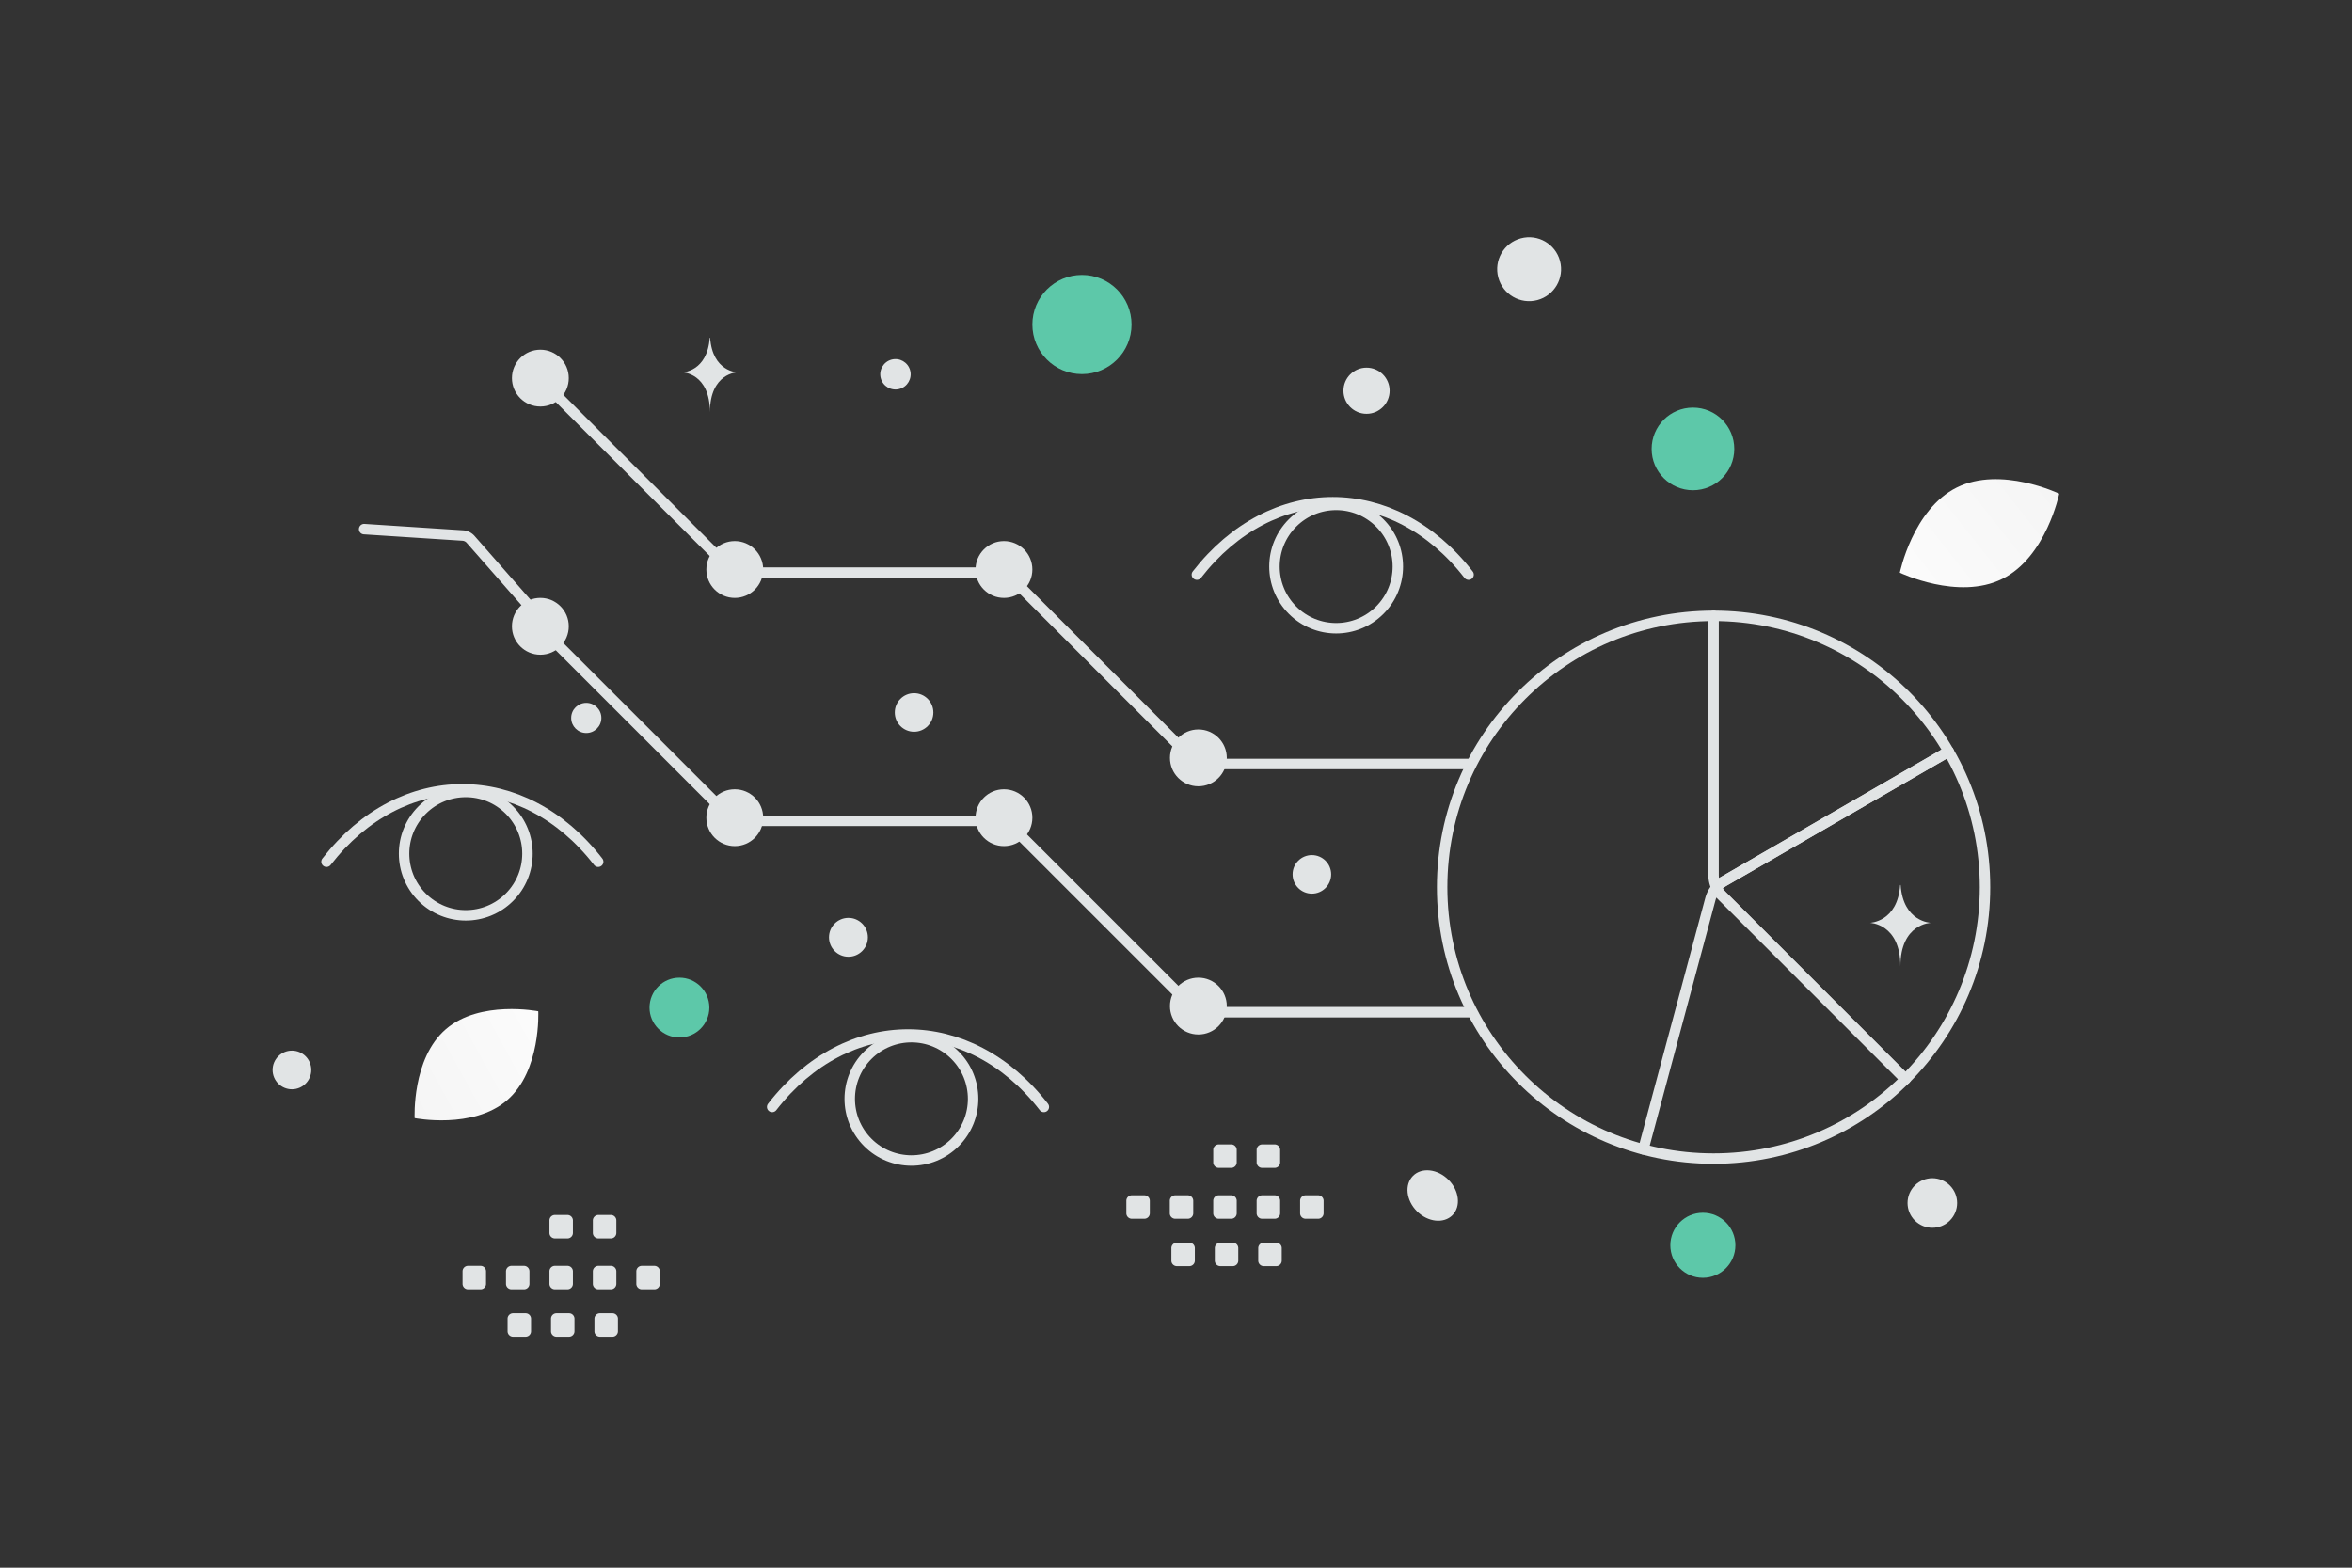 <svg width="900" height="600" viewBox="0 0 900 600" fill="none" xmlns="http://www.w3.org/2000/svg"><rect x="0" y="0" width="900" height="600" fill="#333333" stroke="none"/><path fill="transparent" d="M0 0h900v600H0z"/><path clip-rule="evenodd" d="M759.564 339.565v0c0 57.367-46.496 103.863-103.863 103.863v0c-57.367 0-103.863-46.496-103.863-103.863v0c0-57.367 46.496-103.864 103.863-103.864v0c57.367 0 103.863 46.497 103.863 103.864z" stroke="#E1E4E5" stroke-width="4" stroke-linecap="round" stroke-linejoin="round"/><path d="m729.144 413.007-70.062-70.061a11.529 11.529 0 0 1-3.381-8.159v-99.086m-93.654 56.705h-99.082a11.53 11.53 0 0 1-8.16-3.378l-70.064-70.064m-.091.194h-99.081a11.533 11.533 0 0 1-8.161-3.378l-70.064-70.064m-2.307 89.138-24.945-28.406a4.393 4.393 0 0 0-3.022-1.489l-37.726-2.448m422.704 184.888h-99.082a11.533 11.533 0 0 1-8.161-3.378l-70.064-70.064m-.091.194h-99.082a11.532 11.532 0 0 1-8.16-3.378l-70.064-70.064m449.163 98.394 89.091-51.47" stroke="#E1E4E5" stroke-width="4" stroke-linecap="round" stroke-linejoin="round"/><path d="m745.649 287.633-85.807 49.541a11.53 11.53 0 0 0-5.378 7.005l-25.645 95.71m27.541-99.67 72.734 72.775" stroke="#E1E4E5" stroke-width="4" stroke-linecap="round" stroke-linejoin="round"/><circle cx="281.164" cy="217.962" r="10.873" fill="#E1E4E5"/><circle cx="281.164" cy="312.955" r="10.873" fill="#E1E4E5"/><circle cx="206.772" cy="144.714" r="10.873" fill="#E1E4E5"/><circle cx="206.772" cy="239.707" r="10.873" fill="#E1E4E5"/><circle cx="384.169" cy="217.962" r="10.873" fill="#E1E4E5"/><circle cx="384.169" cy="312.955" r="10.873" fill="#E1E4E5"/><circle cx="458.561" cy="290.065" r="10.873" fill="#E1E4E5"/><circle cx="458.561" cy="385.058" r="10.873" fill="#E1E4E5"/><path d="M457.989 219.935c28.71-36.966 75.254-36.966 103.963 0M295.471 423.656c28.709-36.966 75.253-36.966 103.963 0M124.94 329.807c28.71-36.966 75.254-36.966 103.963 0" stroke="#E1E4E5" stroke-width="4" stroke-linecap="round" stroke-linejoin="round"/><path d="M527.972 200.149c9.218 9.218 9.218 24.164 0 33.382-9.218 9.219-24.164 9.219-33.383 0-9.218-9.218-9.218-24.164 0-33.382 9.219-9.219 24.165-9.219 33.383 0m-162.519 203.72c9.219 9.219 9.219 24.165 0 33.383-9.218 9.219-24.164 9.219-33.383 0-9.218-9.218-9.218-24.164 0-33.383 9.219-9.218 24.165-9.218 33.383 0m-170.53-93.849c9.219 9.219 9.219 24.165 0 33.383-9.218 9.219-24.164 9.219-33.383 0-9.218-9.218-9.218-24.164 0-33.383 9.219-9.218 24.165-9.218 33.383 0" stroke="#E1E4E5" stroke-width="4" stroke-linecap="round" stroke-linejoin="round"/><path d="M766.154 221.579c-16.836 8.352-39.183-2.387-39.183-2.387s4.966-24.275 21.812-32.616c16.837-8.352 39.174 2.376 39.174 2.376s-4.966 24.275-21.803 32.627z" fill="url(#a)"/><path d="M194.056 421.078c13.063-11.287 11.919-34.032 11.919-34.032s-22.325-4.431-35.382 6.867c-13.063 11.288-11.926 34.022-11.926 34.022s22.325 4.431 35.389-6.857z" fill="url(#b)"/><circle cx="651.604" cy="476.604" r="12.448" transform="rotate(-90 651.604 476.604)" fill="#5dc8a9"/><circle cx="259.99" cy="385.63" r="11.445" transform="rotate(-90 259.99 385.63)" fill="#5dc8a9"/><circle cx="414.017" cy="124.204" r="18.976" transform="rotate(180 414.017 124.204)" fill="#5dc8a9"/><circle r="15.813" transform="matrix(-1 0 0 1 647.813 171.813)" fill="#5dc8a9"/><circle r="7.379" transform="matrix(-1 0 0 1 501.992 334.641)" fill="#E1E4E5"/><circle r="7.379" transform="matrix(-1 0 0 1 349.775 272.687)" fill="#E1E4E5"/><circle r="9.488" transform="scale(-1 1) rotate(-45 186.065 1122.765)" fill="#E1E4E5"/><circle r="5.774" transform="matrix(-1 0 0 1 224.341 274.773)" fill="#E1E4E5"/><circle r="7.4" transform="matrix(-1 0 0 1 111.708 409.502)" fill="#E1E4E5"/><circle r="8.834" transform="matrix(-1 0 0 1 522.905 149.542)" fill="#E1E4E5"/><circle r="5.816" transform="scale(1 -1) rotate(-75 77.98 -294.903)" fill="#E1E4E5"/><circle r="7.439" transform="matrix(-1 0 0 1 324.655 358.735)" fill="#E1E4E5"/><ellipse rx="10.656" ry="8.525" transform="scale(-1 1) rotate(-45 278.21 890.557)" fill="#E1E4E5"/><circle r="12.227" transform="scale(1 -1) rotate(-75 225.423 -432.793)" fill="#E1E4E5"/><path d="M727.105 338.706h.17c1.006 14.257 11.609 14.476 11.609 14.476s-11.692.229-11.692 16.702c0-16.473-11.691-16.702-11.691-16.702s10.598-.219 11.604-14.476zM271.581 129.263h.152c.906 13.039 10.449 13.24 10.449 13.24s-10.523.209-10.523 15.275c0-15.066-10.523-15.275-10.523-15.275s9.539-.201 10.445-13.24z" fill="#E1E4E5"/><path fill-rule="evenodd" clip-rule="evenodd" d="M179.093 484.47h4.793c1.159 0 2.093.943 2.093 2.092v4.794a2.095 2.095 0 0 1-2.093 2.093h-4.793a2.101 2.101 0 0 1-2.093-2.093v-4.794a2.088 2.088 0 0 1 2.093-2.092zm16.62 0h4.793a2.1 2.1 0 0 1 2.093 2.092v4.794a2.095 2.095 0 0 1-2.093 2.093h-4.793a2.101 2.101 0 0 1-2.093-2.093v-4.794a2.1 2.1 0 0 1 2.093-2.092zm16.631 0h4.794a2.1 2.1 0 0 1 2.092 2.092v4.794a2.095 2.095 0 0 1-2.092 2.093h-4.794a2.101 2.101 0 0 1-2.092-2.093v-4.794a2.087 2.087 0 0 1 2.092-2.092zm16.62 0h4.794a2.1 2.1 0 0 1 2.092 2.092v4.794a2.095 2.095 0 0 1-2.092 2.093h-4.794a2.103 2.103 0 0 1-2.102-2.093v-4.794a2.115 2.115 0 0 1 2.102-2.092zm16.622 0h4.794c1.159 0 2.102.943 2.102 2.092v4.794a2.097 2.097 0 0 1-2.102 2.093h-4.794a2.101 2.101 0 0 1-2.092-2.093v-4.794a2.1 2.1 0 0 1 2.092-2.092zm-49.263 18.124h4.793a2.1 2.1 0 0 1 2.093 2.092v4.804a2.1 2.1 0 0 1-2.093 2.092h-4.793a2.094 2.094 0 0 1-2.093-2.092v-4.794a2.09 2.09 0 0 1 2.093-2.102zm16.62 0h4.793a2.1 2.1 0 0 1 2.093 2.092v4.804a2.1 2.1 0 0 1-2.093 2.092h-4.793a2.1 2.1 0 0 1-2.093-2.092v-4.794a2.09 2.09 0 0 1 2.093-2.102zm16.621 0h4.794c1.159 0 2.102.943 2.102 2.092v4.804a2.102 2.102 0 0 1-2.102 2.092h-4.794a2.1 2.1 0 0 1-2.092-2.092v-4.794c0-1.159.943-2.102 2.092-2.102zM212.344 465h4.794a2.1 2.1 0 0 1 2.092 2.092v4.794a2.095 2.095 0 0 1-2.092 2.093l-4.794-.001a2.1 2.1 0 0 1-2.092-2.092v-4.794a2.087 2.087 0 0 1 2.092-2.092zm16.62 0h4.794a2.1 2.1 0 0 1 2.092 2.092v4.794a2.095 2.095 0 0 1-2.092 2.093l-4.794-.001a2.102 2.102 0 0 1-2.102-2.092v-4.794a2.115 2.115 0 0 1 2.102-2.092zm204.128-7.53h4.794c1.159 0 2.093.943 2.093 2.092v4.794a2.095 2.095 0 0 1-2.093 2.093h-4.794a2.101 2.101 0 0 1-2.092-2.093v-4.794a2.087 2.087 0 0 1 2.092-2.092zm16.621 0h4.793a2.1 2.1 0 0 1 2.093 2.092v4.794a2.095 2.095 0 0 1-2.093 2.093h-4.793a2.101 2.101 0 0 1-2.093-2.093v-4.794a2.1 2.1 0 0 1 2.093-2.092zm16.631 0h4.794a2.1 2.1 0 0 1 2.092 2.092v4.794a2.095 2.095 0 0 1-2.092 2.093h-4.794a2.101 2.101 0 0 1-2.092-2.093v-4.794a2.087 2.087 0 0 1 2.092-2.092zm16.62 0h4.794a2.1 2.1 0 0 1 2.092 2.092v4.794a2.095 2.095 0 0 1-2.092 2.093h-4.794a2.103 2.103 0 0 1-2.102-2.093v-4.794a2.115 2.115 0 0 1 2.102-2.092zm16.622 0h4.794c1.159 0 2.102.943 2.102 2.092v4.794a2.097 2.097 0 0 1-2.102 2.093h-4.794a2.101 2.101 0 0 1-2.092-2.093v-4.794a2.1 2.1 0 0 1 2.092-2.092zm-49.263 18.124h4.793a2.1 2.1 0 0 1 2.093 2.092v4.804a2.1 2.1 0 0 1-2.093 2.092h-4.793a2.094 2.094 0 0 1-2.093-2.092v-4.794a2.09 2.09 0 0 1 2.093-2.102zm16.62 0h4.793a2.1 2.1 0 0 1 2.093 2.092v4.804a2.1 2.1 0 0 1-2.093 2.092h-4.793a2.1 2.1 0 0 1-2.093-2.092v-4.794a2.09 2.09 0 0 1 2.093-2.102zm16.621 0h4.794c1.159 0 2.102.943 2.102 2.092v4.804a2.102 2.102 0 0 1-2.102 2.092h-4.794a2.1 2.1 0 0 1-2.092-2.092v-4.794c0-1.159.943-2.102 2.092-2.102zM466.344 438h4.794a2.1 2.1 0 0 1 2.092 2.092v4.794a2.095 2.095 0 0 1-2.092 2.093l-4.794-.001a2.1 2.1 0 0 1-2.092-2.092v-4.794a2.087 2.087 0 0 1 2.092-2.092zm16.62 0h4.794a2.1 2.1 0 0 1 2.092 2.092v4.794a2.095 2.095 0 0 1-2.092 2.093l-4.794-.001a2.102 2.102 0 0 1-2.102-2.092v-4.794a2.115 2.115 0 0 1 2.102-2.092z" fill="#E1E4E5"/><defs><linearGradient id="a" x1="701.499" y1="247.631" x2="840.369" y2="137.785" gradientUnits="userSpaceOnUse"><stop stop-color="#fff"/><stop offset="1" stop-color="#EEE"/></linearGradient><linearGradient id="b" x1="239.122" y1="375.592" x2="96.687" y2="454.116" gradientUnits="userSpaceOnUse"><stop stop-color="#fff"/><stop offset="1" stop-color="#EEE"/></linearGradient></defs></svg>